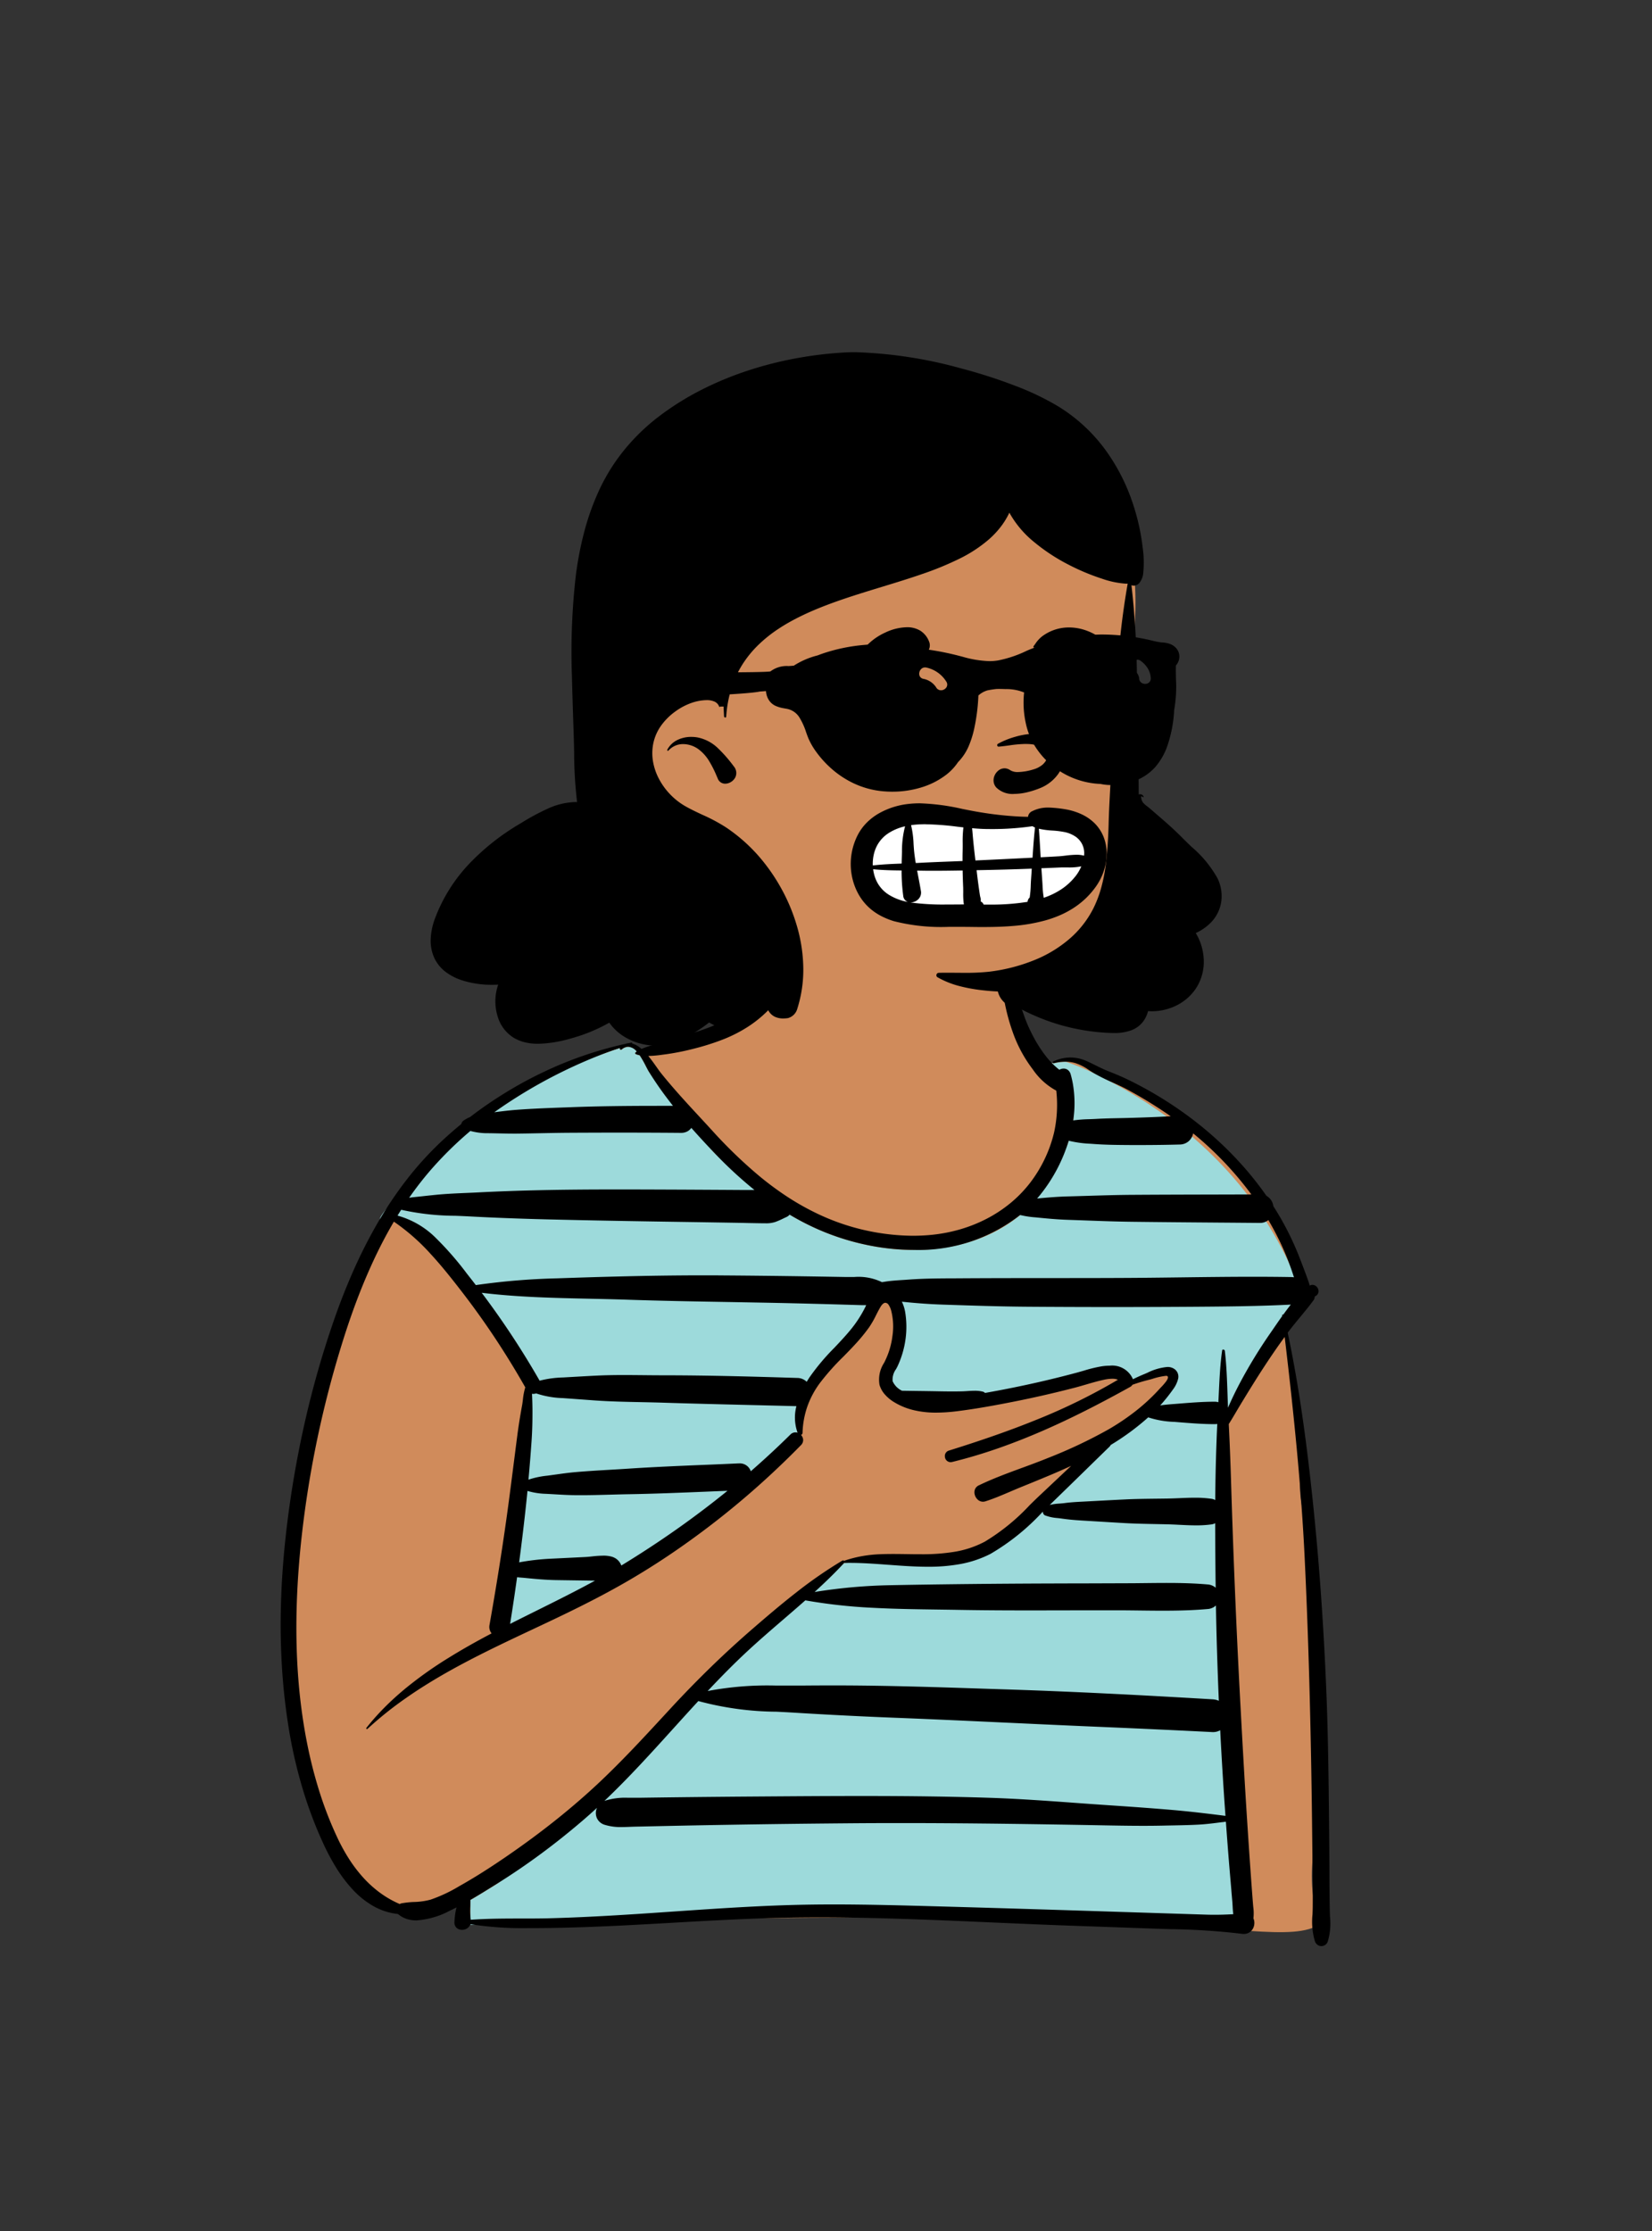 <svg id="peep-62" xmlns="http://www.w3.org/2000/svg" width="240" height="324" viewBox="0 0 240 324">
  <rect x="0" y="0" width="240" height="324" fill="#333333" stroke="none"/>
  <g id="BODY" transform="translate(31.056 135.053)">
    <path id="_Skin" data-name="✋ Skin" d="M147.947,95.18c-1.413-4.342.27-9.357-.83-14.038-.377-1.851-1.093-8.73-1.812-12.753-.4-2.25,2-2.949,2.374-3.847,2.6-8.067-16.387-27.046-17.546-27.745-1.737-1-3.274-1.869-4.971-2.895-4.951-1.74-10.889-6.58-15.377-3.471-7.777-11.582-4.7-25.851-8.921-27.547S84.182-2.239,77.057,2.138c-4.271,3.161-3.956,8.6-5.9,13.09-1.144,2.112-1.706,5.173-3.037,6.55-4.524,4.681-10.165,5.488-16.472,6.283-.48.061-.986-1.246-1.452-1.085-10.639,3.678-23.018,4.752-35.066,25.349C13.424,55.27,8.833,60,10.368,63.4.255,86.926-9.7,139.877,18.053,153.082c.887.568,6.9-2.476,7.885-2.448,1.634.047-1.5,4.017,0,3.31,10.992.834,71.475-1.318,94.659.834,15.943-.119,26.041,2.677,29.722-.119-1.472-3.558-1.4-7.369-.938-11.13,3.388-2.522-.8-20.3-.446-25.5C152.107,114.223,149.582,99.958,147.947,95.18Z" transform="translate(10.441 -10.356)" fill="#d08b5b"/>
    <path id="_Top" data-name="👕 Top" d="M37.334.7l-.1.066L37.182.8a.155.155,0,0,0,.037.279,3.476,3.476,0,0,0,.533.157c.559.812,1,1.815,1.3,2.324.877,1.461,8.405,10.649,9.53,11.829a128.245,128.245,0,0,0,10.953,8.987,37.026,37.026,0,0,0,4.507,2.3C73.267,30.6,85.1,30.952,93.024,24.439c.591.162,6.194-7.91,7.061-10.8.422.117.946-2.981.653-2.934.255-1.752-2.814-8.044-3.106-8.345l.132-.039a.132.132,0,0,0,.153.079,6.5,6.5,0,0,1,1.771-.221,32.894,32.894,0,0,1,3.795,1.536l.231.111c25.749,12.383,29.718,32.507,30.609,32.461-.375.475-10.549,14.866-11.1,16.138-.114-2.75,1.766,70.563,1.9,72.094.054.631.058,2.122.147,2.722-.646.035-23.29-1.511-65.4-1.258-13.446.081-46.678,1.544-46.678,1.544l-.011-.091c-.1-.9-.012-2.639-.026-3.533,1.276-.737,2.529-1.521,3.767-2.291,2.819-1.754,20.212-17.692,32.995-31.951C57.5,81.2,66.953,75.515,67.465,74.961a.246.246,0,0,0,.022-.035.135.135,0,0,0,.1.032c5.888-.842,14.673.97,21.141-2.38,2.887-1.5,12.685-11.675,15.573-14.488a.939.939,0,0,0,.193-.265,102.718,102.718,0,0,0,9.96-7.858l.158-.221c.587-.831,1.469-1.706.446-2.5-1.077-.841-3.142.169-4.278.653l-.158.066c-.553.227-1.1.474-1.629.737-.674-1.889-2.318-1.929-4.09-1.668a33.582,33.582,0,0,0-3.72.947q-2.344.626-4.707,1.18c-2.836.664-6.115,1.879-8.984,2.382a.608.608,0,0,0-.322-.193,11.962,11.962,0,0,0-3.074-.039q-1.3.024-2.59.005l-.518-.009c-1.851-.038-4.334-.9-6.184-.931l-.111-.068-.109-.069A2.486,2.486,0,0,1,73.449,49c-.018-.065,1.874-4.421,1.9-7.946a22.492,22.492,0,0,0-.818-4.766c-.391-2.373-1.268-.845-2.535,1.479a51.259,51.259,0,0,1-4.225,6.129c-1.634,2.179-3.236,2.838-4.069,4.1q-.212.321-.415.662c-.326-.325-3.072,6.148-2.592,7.395-.334-.111-13.839,17.221-43.2,29.69.187-1.166,5.282-31.914,4.014-36.986S3.474,24.935,1.73,24.519c.175-.284-6.634,4.369,5.62-7.678S27.769,2.754,33.869.515q.512-.159,1.019-.322a.164.164,0,0,0,.257.2A1.429,1.429,0,0,1,37.334.7Z" transform="translate(24.129 16.975)" fill="#9ddadb"/>
    <path id="_Ink" data-name="🖍 Ink" d="M151.2,147.487h0a.963.963,0,0,1-.551-.173,1.08,1.08,0,0,1-.391-.516,10.093,10.093,0,0,1-.353-3.92c.014-.362.028-.735.031-1.094.014-1.715,0-3.457-.022-5.142v-.03q-.012-1.156-.024-2.311c-.026-2.5-.053-5.081-.088-7.621-.183-13.242-.521-24.869-1.034-35.546-.24-4.994-.623-10.256-1.171-16.085-.437-4.646-.988-9.741-1.733-16.034-.967,1.322-1.928,2.715-2.938,4.257-1.133,1.731-2.2,3.46-3.181,5.071-.328.537-.652,1.083-.965,1.611l-.005.009c-.184.31-.374.631-.563.945-.156.259-.319.519-.472.763.131,2.6.239,5.3.321,8.013.339,11.171.8,22.229,1.377,32.866.331,6.137.621,11.294.958,16.517.167,2.585.347,5.25.552,8.146.1,1.37.2,2.775.313,4.175.012.153.027.309.04.446a6.3,6.3,0,0,1,.019,1.623,1.6,1.6,0,0,1,.134.793,1.71,1.71,0,0,1-.259.788,1.473,1.473,0,0,1-1.288.68,2.108,2.108,0,0,1-.283-.02,98.758,98.758,0,0,0-10.34-.676c-.749-.023-1.523-.046-2.3-.073l-8.1-.286-4.3-.152c-3.715-.131-7.5-.3-11.152-.458-8.227-.362-16.733-.736-25.1-.736-2.827,0-5.454.041-8.031.125-4.456.146-8.981.4-13.358.652h0c-2.777.158-5.648.321-8.476.455-4.257.2-7.757.3-11.014.321-.409,0-.9,0-1.4,0a49.376,49.376,0,0,1-8.5-.566,1.134,1.134,0,0,1-.477.614,1.357,1.357,0,0,1-.722.206,1.152,1.152,0,0,1-.841-.334,1.059,1.059,0,0,1-.267-.809,10.776,10.776,0,0,1,.3-2.114c-.4.2-.725.366-1.035.512a11.968,11.968,0,0,1-4.784,1.371,4.577,4.577,0,0,1-1.378-.2,3.7,3.7,0,0,1-1.244-.674.5.5,0,0,1-.038-.037l-.014-.014a9.254,9.254,0,0,1-3.652-1.188,12.722,12.722,0,0,1-2.983-2.417,20.551,20.551,0,0,1-2.373-3.159,32.328,32.328,0,0,1-1.823-3.412,60.185,60.185,0,0,1-2.945-7.734,69.826,69.826,0,0,1-1.931-8.05C.918,114.4.58,111.835.354,109.239.138,106.75.02,104.164,0,101.551c-.017-2.494.058-5.084.222-7.7.156-2.483.4-5.061.717-7.665a149.508,149.508,0,0,1,2.6-14.91A138.709,138.709,0,0,1,7.692,56.724c.874-2.524,1.816-4.932,2.8-7.157A72.2,72.2,0,0,1,13.949,42.7a57.289,57.289,0,0,1,4.246-6.376,47.783,47.783,0,0,1,5.157-5.7c.929-.869,1.906-1.723,2.9-2.537a.731.731,0,0,1,.294-.472,5.028,5.028,0,0,1,.967-.528A58.8,58.8,0,0,1,38.264,20.51a55.123,55.123,0,0,1,11.883-4.068,1.506,1.506,0,0,1,.409-.086l.174-.037h0l.231-.048.021,0a.083.083,0,0,1,.074.043.09.09,0,0,1,0,.089,3.334,3.334,0,0,1,1.364.789,13.376,13.376,0,0,1,1.975-.652c.242-.066.47-.129.692-.195l.357-.106h0c1.171-.348,2.381-.708,3.56-1.092l.507-.165a30.8,30.8,0,0,0,6.376-2.613c2.286-1.37,3.452-2.283,4.267-4.734.22-.663.423-1.231.619-1.781A23.648,23.648,0,0,0,72.083,1.11,1.235,1.235,0,0,1,72.6.268,1.63,1.63,0,0,1,73.524,0a1.976,1.976,0,0,1,.73.14,1.575,1.575,0,0,1,.592.4,1.218,1.218,0,0,1,.3.979,23.584,23.584,0,0,1-.75,3.83,15.468,15.468,0,0,1-1.382,3.33,13.851,13.851,0,0,1-2.176,2.891,17.484,17.484,0,0,1-3.13,2.514,20.564,20.564,0,0,1-3.741,1.845,35.959,35.959,0,0,1-3.991,1.24,35.6,35.6,0,0,1-4.269.832l-.244.032a17.3,17.3,0,0,1-2.053.183c.472.568.9,1.181,1.251,1.675.228.324.426.6.586.8,1.791,2.237,3.776,4.384,5.7,6.461.549.593,1.115,1.206,1.673,1.816a68.873,68.873,0,0,0,6.9,6.671,45.47,45.47,0,0,0,3.841,2.861,37.181,37.181,0,0,0,4.165,2.4,32.76,32.76,0,0,0,14.29,3.424c.883,0,1.769-.041,2.634-.122a22.931,22.931,0,0,0,4.129-.771,21.474,21.474,0,0,0,3.886-1.523,19.689,19.689,0,0,0,3.487-2.27,18.333,18.333,0,0,0,2.931-3.01A19.45,19.45,0,0,0,111,33.168a19.208,19.208,0,0,0,1.359-3.831,18.642,18.642,0,0,0,.321-6.089,9.7,9.7,0,0,1-3.419-3.1,19.547,19.547,0,0,1-2.9-5.378,29.451,29.451,0,0,1-1.481-6.24c-.142-1.06-.2-2.108-.24-3.083-.007-.159-.015-.318-.025-.487v-.01a8.644,8.644,0,0,1,.086-2.389.187.187,0,0,1,.338-.044,7.8,7.8,0,0,1,.64,1.869l0,.007c.045.178.091.361.139.537.11.4.224.808.335,1.2v0c.143.509.291,1.035.431,1.553a47.88,47.88,0,0,0,1.707,5.452,23.449,23.449,0,0,0,1.22,2.579,19.192,19.192,0,0,0,1.553,2.392,11.749,11.749,0,0,0,1.89,1.977c.046.037.093.072.14.106h0l.032.024a1.252,1.252,0,0,1,.619-.169,1.006,1.006,0,0,1,.617.2,1.209,1.209,0,0,1,.416.652c.114.4.211.817.295,1.266v0a16.529,16.529,0,0,1,.066,5.413,19,19,0,0,1,2.343-.18c.324-.012.659-.023.985-.042,1.089-.063,2.2-.086,3.269-.108.44-.009.9-.018,1.349-.03,2.147-.057,4.239-.139,6.219-.244a64.829,64.829,0,0,0-6.229-3.841c-.721-.392-1.483-.736-2.221-1.07a27.173,27.173,0,0,1-2.739-1.365c-.232-.138-.459-.286-.679-.429a7.263,7.263,0,0,0-1.992-1.019,5.406,5.406,0,0,0-1.471-.2,6.582,6.582,0,0,0-1.655.222.128.128,0,0,1-.032,0,.142.142,0,0,1-.131-.114.109.109,0,0,1,.063-.129,5.9,5.9,0,0,1,2.516-.591,5.829,5.829,0,0,1,2.333.509c.454.2.9.422,1.339.638h0c.525.261,1.069.532,1.626.759l.5.2.021.009c.769.311,1.563.633,2.326,1a55.521,55.521,0,0,1,9.19,5.561,51.677,51.677,0,0,1,7.9,7.278,47.636,47.636,0,0,1,3.242,4.136,1.987,1.987,0,0,1,1,1.493c.55.86,1.056,1.709,1.5,2.525a43.439,43.439,0,0,1,2.089,4.395c.169.413,1.79,4.572,1.677,4.637a.861.861,0,0,1,.433-.123.917.917,0,0,1,.84.7.786.786,0,0,1-.394.925c-.038.022-.078.043-.13.068a.854.854,0,0,1-.147.511c-.619.848-1.3,1.672-1.959,2.469-.592.717-1.205,1.458-1.771,2.215l-.021.029,0,0-.027.036c1.089,5.12,2,10.707,2.8,17.079.714,5.735,1.317,11.689,1.791,17.7.453,5.738.8,11.712,1.041,17.756.24,6.1.307,12.149.372,18h0c.031,2.852.053,5.846.063,8.9.005,1.549.022,3.08.051,4.551.006.284.018.573.029.853v0a9.147,9.147,0,0,1-.313,3.536A.986.986,0,0,1,151.2,147.487ZM45.959,127.4c-.673.618-1.27,1.151-1.826,1.63-2.028,1.751-4.121,3.426-6.219,4.979-2.15,1.592-4.366,3.1-6.586,4.48l-.259.161h0c-1.14.71-2.319,1.443-3.506,2.129,0,.314,0,.633-.01.941a12.306,12.306,0,0,0,.059,1.939c2.429-.174,4.913-.177,7.315-.181,1.445,0,2.939,0,4.4-.044,4.452-.12,8.892-.386,12.263-.6,1.785-.116,3.6-.241,5.353-.361h0c5.467-.376,11.121-.765,16.693-.939,2.131-.066,4.341-.1,6.754-.1,4.905,0,9.892.138,14.714.271h0l.557.015c6.416.177,13.43.388,22.074.663l3.478.111,1.916.061,5.748.183,1.951.062.373.012,3.353.107c.353.011.721.017,1.093.017.83,0,1.7-.027,2.75-.084-.056-.38-.079-.787-.1-1.18-.013-.228-.026-.464-.046-.7q-.058-.672-.116-1.344l-.012-.137,0-.044c-.087-1.006-.176-2.045-.263-3.068-.172-2.036-.338-4.183-.539-6.96l-.508.065-.03,0h0c-1.137.147-2.312.3-3.465.361-1.248.067-2.521.091-3.751.114h0c-.386.007-.824.015-1.246.025-.944.021-1.928.032-3.007.032-2.033,0-4.1-.038-6.1-.075h0l-.871-.016c-8.428-.152-18.383-.307-28.317-.307-2.454,0-4.869.009-7.178.028-5.857.048-11.794.121-17.647.219-3,.05-6.04.108-9.033.172-1.509.032-3.063.067-4.621.1-.262.006-.526.016-.781.026-.406.016-.825.032-1.234.032a7.78,7.78,0,0,1-2.458-.326,1.808,1.808,0,0,1-1.138-.983A1.829,1.829,0,0,1,45.959,127.4ZM16.448,42.276c-.822,1.392-1.621,2.88-2.375,4.421-.71,1.451-1.4,3-2.058,4.589-1.185,2.882-2.273,5.966-3.326,9.427A150.686,150.686,0,0,0,2.948,88.961c-.259,2.5-.444,4.967-.551,7.331-.114,2.512-.142,4.99-.085,7.365.06,2.506.218,4.977.468,7.344.263,2.483.636,4.929,1.109,7.267a65.559,65.559,0,0,0,1.785,6.918,53.55,53.55,0,0,0,2.609,6.648,26.906,26.906,0,0,0,1.629,2.958,20.636,20.636,0,0,0,2.013,2.663,16.5,16.5,0,0,0,2.446,2.238,14.545,14.545,0,0,0,2.928,1.683.771.771,0,0,1,.241-.1,12.731,12.731,0,0,1,1.859-.2,10.046,10.046,0,0,0,2.38-.338,21.64,21.64,0,0,0,4.135-1.939c2.218-1.243,4.514-2.693,7.226-4.565,2.2-1.52,4.323-3.081,6.3-4.64,2.091-1.647,4.1-3.35,5.966-5.062,3.7-3.392,7.155-7.138,10.5-10.76l.063-.068.609-.66c1.912-2.073,3.874-4.089,5.83-5.992,2.012-1.958,4.084-3.86,6.158-5.654,1.863-1.611,4.039-3.478,6.3-5.242A63.861,63.861,0,0,1,81.6,91.5a.212.212,0,0,1,.109-.032.207.207,0,0,1,.159.08.171.171,0,0,1,.074-.051,17.946,17.946,0,0,1,2.539-.649,19.16,19.16,0,0,1,2.61-.275c.573-.023,1.193-.034,1.9-.034s1.406.011,2.092.021h0c.384.006.781.012,1.175.016.235,0,.465,0,.684,0a29.116,29.116,0,0,0,4.806-.331,14.41,14.41,0,0,0,4.556-1.5,30.279,30.279,0,0,0,6.513-5.3l0,0c.521-.511,1.06-1.039,1.6-1.542l3.894-3.666.535-.5c-.944.438-1.92.868-2.983,1.317-1.431.6-2.892,1.2-4.305,1.77l-.024.01c-.515.209-1.04.434-1.547.651l0,0c-1.173.5-2.384,1.02-3.6,1.406a1.188,1.188,0,0,1-.358.057,1.128,1.128,0,0,1-.782-.324,1.488,1.488,0,0,1-.422-.744,1.232,1.232,0,0,1,.045-.736,1.068,1.068,0,0,1,.543-.564c2.025-.979,4.195-1.777,6.292-2.549l.006,0c1.26-.464,2.564-.943,3.818-1.456a70.292,70.292,0,0,0,8.738-4.129,34.241,34.241,0,0,0,3.943-2.659,27.944,27.944,0,0,0,3.482-3.236c.041-.046.1-.107.168-.179h0a9.131,9.131,0,0,0,.767-.88c.274-.378.347-.637.218-.768a.343.343,0,0,0-.234-.057,9.958,9.958,0,0,0-1.978.442c-.167.049-.3.087-.373.105-.827.2-1.671.453-2.51.748a.861.861,0,0,1-.309.3c-4.746,2.636-8.745,4.644-12.584,6.321-2.236.977-4.442,1.846-6.555,2.583-2.283.8-4.552,1.472-6.746,2.009a.991.991,0,0,1-.234.029.839.839,0,0,1-.818-.745.824.824,0,0,1,.6-.944c4.975-1.555,8.971-2.96,12.575-4.42a86.642,86.642,0,0,0,11.957-5.86,2.075,2.075,0,0,0-.832-.144,5.893,5.893,0,0,0-1.213.149c-.869.185-1.743.441-2.588.688-.539.158-1.1.321-1.647.464-3,.778-6.047,1.473-9.068,2.067-2.37.466-5.166.988-7.93,1.333a24.882,24.882,0,0,1-3.116.218,13.8,13.8,0,0,1-3.295-.364,9.787,9.787,0,0,1-2.962-1.244,5.7,5.7,0,0,1-1.232-1.059,3.659,3.659,0,0,1-.753-1.367,4.438,4.438,0,0,1,.673-3.207l.01-.02.093-.19a11.482,11.482,0,0,0,1.1-3.663,9.354,9.354,0,0,0-.19-3.741,2.747,2.747,0,0,0-.356-.786.613.613,0,0,0-.476-.311c-.237,0-.481.21-.725.623-.227.385-.431.784-.627,1.171h0a13.946,13.946,0,0,1-1.012,1.768A25.819,25.819,0,0,1,83.362,60.2c-.53.575-1.088,1.143-1.627,1.693l0,0a34.92,34.92,0,0,0-3.418,3.845,13.038,13.038,0,0,0-1.808,3.4,12.749,12.749,0,0,0-.69,3.79.323.323,0,0,1-.226.32,1.133,1.133,0,0,1,.313.7,1.023,1.023,0,0,1-.315.781c-2.034,2.075-4.149,4.091-6.288,5.992-2.17,1.928-4.422,3.791-6.694,5.535-2.051,1.575-4.129,3.071-6.174,4.446-2.139,1.438-4.312,2.791-6.458,4.02C45.7,97.178,41.223,99.321,37,101.3l-.211.1c-4.208,1.978-8.559,4.024-12.663,6.35-2.212,1.254-4.169,2.482-5.985,3.756a52.3,52.3,0,0,0-5.526,4.432.111.111,0,0,1-.075.032.107.107,0,0,1-.094-.063.115.115,0,0,1,.016-.124,35.254,35.254,0,0,1,2.622-2.949c.892-.9,1.868-1.789,2.9-2.649a56.906,56.906,0,0,1,6.419-4.569c1.832-1.137,3.874-2.3,6.243-3.546a1.473,1.473,0,0,1-.306-1.22C31.5,94.3,32.428,88.32,33.189,82.572c.248-1.876.491-3.781.726-5.624l.006-.044c.151-1.184.307-2.408.463-3.611.172-1.331.4-2.749.689-4.334.045-.243.08-.518.116-.809a9.427,9.427,0,0,1,.35-1.811c-1.39-2.446-2.865-4.849-4.385-7.142-1.555-2.345-3.2-4.637-4.882-6.812-1.386-1.79-2.877-3.686-4.516-5.456a30.206,30.206,0,0,0-5.308-4.653ZM84.38,125.685c7.178,0,13.081.083,18.576.261,4.17.135,8.408.442,12.506.74h0c1.623.118,3.3.24,4.956.35,3.573.237,6.331.441,8.942.662,2.712.229,5.39.556,7.9.871-.015-.211-.031-.433-.045-.612v-.013c-.018-.248-.037-.5-.055-.757-.25-3.59-.473-7.309-.664-11.054a2.058,2.058,0,0,1-1.012.271l-.1,0c-5.647-.284-11.3-.546-16.792-.776-4.261-.179-8.592-.382-12.781-.577h-.039c-5.433-.254-11.052-.517-16.579-.731-4.742-.185-9.689-.435-14.706-.744-.809-.05-1.637-.091-2.438-.131a44.643,44.643,0,0,1-11.37-1.548c-1.205,1.305-2.416,2.643-3.587,3.938-3.212,3.55-6.532,7.219-10.067,10.57l.021-.009.022-.01a9.734,9.734,0,0,1,3.354-.445c.227,0,.456,0,.677,0h.035c.216,0,.439,0,.658,0l.379,0c1.615-.023,3.311-.046,5.041-.067,3.384-.041,6.777-.074,10.083-.1l2.911-.021C74.854,125.72,79.655,125.685,84.38,125.685Zm-4.012-16.059h.005c7.5,0,15.133.254,22.511.5l3.115.1c10.433.34,20.711.908,29.389,1.419a2.724,2.724,0,0,1,.908.211c-.2-4.728-.347-9.384-.423-13.84a1.928,1.928,0,0,1-1.193.516c-1.876.167-3.881.242-6.5.242-1.151,0-2.321-.014-3.453-.028-1.024-.012-2.083-.025-3.128-.027l-2.015,0c-1.789,0-3.662,0-5.313.008h-.04c-1.746,0-3.552.008-5.329.008-4.145,0-7.322-.024-10.3-.077-1.018-.018-2.048-.032-3.045-.046h0c-3.183-.044-6.473-.089-9.7-.267a77.587,77.587,0,0,1-9.634-1.073c-1.061.939-2.151,1.878-3.206,2.786-1.809,1.557-3.679,3.168-5.443,4.817-1.713,1.6-3.473,3.37-5.54,5.567a46.524,46.524,0,0,1,9.913-.795c.518,0,1.041,0,1.547,0h.067c.469,0,1,0,1.509,0,.573,0,1.071,0,1.523-.008C77.814,109.633,79.085,109.625,80.368,109.625ZM34.348,93.91c-.314,2.261-.656,4.542-1.015,6.782,1.292-.655,2.612-1.311,3.888-1.945,2.786-1.384,5.667-2.816,8.443-4.333l-.39-.006h-.028l-.563-.008-3.793-.056-.451-.007-.367-.005c-1.56-.023-3.071-.164-4.611-.319-.111-.011-.235-.021-.366-.031h-.006C34.862,93.964,34.6,93.944,34.348,93.91ZM81.889,91.8l-.006.011h0a.112.112,0,0,1-.015.023c-1.224,1.324-2.63,2.706-4.3,4.224a78.007,78.007,0,0,1,11.114-.988c7.262-.138,14.784-.219,23-.247l4.58-.015,1.133,0,5.68-.019c.854,0,1.713-.013,2.544-.022h.006c1-.011,2.031-.023,3.046-.023,2.427,0,4.279.068,6.008.22a1.942,1.942,0,0,1,1.158.48c0-.185,0-.374-.008-.557v-.03c0-.212-.007-.476-.01-.727v0c-.023-2.485-.05-5.3-.053-8.062a1.5,1.5,0,0,1-.511.17,15.875,15.875,0,0,1-2.268.144c-.806,0-1.629-.041-2.424-.08h0c-.554-.028-1.127-.056-1.684-.07-.591-.015-1.192-.026-1.773-.038-1.481-.028-3.011-.058-4.512-.143-1.39-.079-2.8-.165-4.169-.249h-.008l-2.108-.128c-1.081-.065-1.977-.152-2.818-.275-.2-.029-.408-.053-.609-.076h0a6.466,6.466,0,0,1-1.865-.4.584.584,0,0,1-.28-.488c0-.011,0-.022,0-.033v-.017l-.118.116a32.715,32.715,0,0,1-7.482,6.014,15.825,15.825,0,0,1-4.446,1.494A25.5,25.5,0,0,1,94,92.392c-1.9,0-3.819-.143-5.678-.282l-.038,0c-1.839-.137-3.741-.279-5.553-.279-.253,0-.5,0-.74.008h0A.161.161,0,0,1,81.889,91.8Zm-35.025-1.02h0a4.664,4.664,0,0,1,1.062.106,2.272,2.272,0,0,1,.89.4,2.1,2.1,0,0,1,.674.926l.092-.055.011-.007.125-.075c2.665-1.63,5.284-3.348,7.783-5.108,2.548-1.794,5.042-3.68,7.414-5.606-1.024.04-2.089.084-3.029.123h0c-3.719.153-7.566.312-11.348.375-.889.015-1.794.04-2.67.064h0c-1.395.038-2.837.078-4.256.078-.37,0-.731,0-1.073-.008-.886-.014-1.788-.067-2.66-.118h0c-.439-.026-.892-.052-1.338-.074a10.305,10.305,0,0,1-2.685-.421c-.051.52-.115,1.168-.183,1.8-.3,2.834-.649,5.719-1.027,8.575a34.069,34.069,0,0,1,4.8-.54l4.273-.209.3-.015.245-.012c.3-.015.631-.05.982-.088A15.318,15.318,0,0,1,46.863,90.784ZM126.034,70.7a35.85,35.85,0,0,1-5.447,4.007.94.94,0,0,1-.193.265c-.948.923-1.911,1.864-2.843,2.773l-.1.1c-1.872,1.828-3.808,3.717-5.721,5.571a8.107,8.107,0,0,1,1.43-.2c.26-.02.506-.039.733-.07.875-.119,1.766-.166,2.627-.21l.206-.011,2.068-.109c1.313-.07,2.672-.143,4.009-.206,1.419-.067,2.866-.082,4.266-.1h0c.593-.006,1.205-.012,1.809-.022.557-.009,1.134-.034,1.692-.057.734-.031,1.492-.063,2.236-.063a16.03,16.03,0,0,1,2.449.161,1.493,1.493,0,0,1,.522.182c.014-1.973.042-3.717.084-5.332.052-1.968.121-3.9.207-5.729a1.8,1.8,0,0,1-.348.034c-1.781,0-3.575-.146-5.309-.286h0l-.131-.011-.471-.037a13.345,13.345,0,0,1-3.775-.654ZM36.513,67.275h0c.041.86.063,1.612.067,2.3.009,1.681-.033,3.167-.128,4.543C36.322,76,36.17,77.893,36,79.746a12.542,12.542,0,0,1,2.742-.581c.4-.052.811-.11,1.206-.165h.009c.912-.128,1.854-.26,2.784-.342,1.725-.151,3.484-.254,5.184-.354h.007c.852-.05,1.734-.1,2.6-.159,3.789-.25,7.649-.409,11.382-.564h.015c1.509-.062,3.07-.127,4.6-.2l.108,0A1.674,1.674,0,0,1,68.3,78.525c1.985-1.729,3.92-3.522,5.75-5.331a1.028,1.028,0,0,1,.727-.318,1.017,1.017,0,0,1,.321.053,6.491,6.491,0,0,1-.17-3.857c-2.361-.063-4.753-.12-7.066-.176-4.041-.1-8.219-.2-12.331-.331-1.085-.035-2.187-.058-3.252-.079h0c-2.172-.044-4.419-.09-6.615-.246-.767-.055-1.554-.113-2.249-.164-.776-.057-1.578-.116-2.371-.173a13.431,13.431,0,0,1-3.912-.679,2.814,2.814,0,0,1-.381.065.574.574,0,0,1-.07,0,.824.824,0,0,1-.165-.018Zm100.424-6.424h0a.237.237,0,0,1,.232.194c.247,2.092.32,4.252.39,6.341.021.627.043,1.275.069,1.915.521-1.211,1.128-2.469,1.806-3.741a71.827,71.827,0,0,1,4.182-6.861l.345-.5.008-.011c.5-.725,1.011-1.475,1.536-2.209v-.008c0-.029-.007-.058-.01-.087a.094.094,0,0,1,.022-.076.127.127,0,0,1,.1-.039.145.145,0,0,1,.042.006c.377-.522.735-1,1.095-1.453-4.443.227-8.876.275-13.8.311-4.015.029-8.088.044-12.108.044-4.085,0-8.23-.015-12.32-.046-3.851-.028-7.763-.156-11.546-.28l-.668-.022c-1.976-.065-3.961-.206-6.067-.431a5.548,5.548,0,0,1,.479,1.483,13.2,13.2,0,0,1,.049,4.01,13.639,13.639,0,0,1-1.136,3.847c-.067.146-.152.3-.242.464h0a2.534,2.534,0,0,0-.486,1.752,2.813,2.813,0,0,0,1.356,1.377c.783.014,1.579.024,2.349.035h.024c1.04.014,2.115.029,3.178.05.552.011,1.108.017,1.653.017.484,0,.974,0,1.455-.013.28-.005.572-.024.855-.042.342-.022.7-.044,1.042-.044a4.784,4.784,0,0,1,1.178.125.609.609,0,0,1,.322.193c2.9-.508,5.778-1.1,8.561-1.748,1.573-.369,3.156-.765,4.707-1.18.356-.1.718-.2,1.068-.3a19.978,19.978,0,0,1,2.651-.644,7.77,7.77,0,0,1,1.126-.086,3.274,3.274,0,0,1,3.386,1.965c.555-.273,1.1-.521,1.629-.737.132-.054.282-.119.441-.188l0,0a8.151,8.151,0,0,1,2.913-.853,1.708,1.708,0,0,1,1.078.323,1.348,1.348,0,0,1,.486,1.451,4.205,4.205,0,0,1-.721,1.476,24.884,24.884,0,0,1-1.868,2.335c.678-.106,1.372-.159,2.044-.211h0l.02,0,.434-.034.139-.011c1.732-.141,3.524-.286,5.3-.286a1.754,1.754,0,0,1,.513.075c.028-.511.052-1.033.076-1.538v0c.093-1.964.189-3.994.471-5.955A.148.148,0,0,1,136.936,60.851Zm-86.993,3.7c.949,0,1.913.01,2.845.019.9.009,1.83.018,2.743.019,6.774,0,13.63.2,19.525.385a1.978,1.978,0,0,1,1.367.56c.134-.225.274-.448.415-.662A32.24,32.24,0,0,1,80.431,60.6l0,0c.764-.808,1.554-1.644,2.274-2.512a17.381,17.381,0,0,0,2.282-3.514l.037-.076,0-.01,0-.006.038-.078c-.1,0-.2,0-.31,0-.254,0-.509-.007-.769-.015-1.033-.031-2.136-.063-3.372-.1-2.2-.062-4.4-.118-6.534-.169C71.066,54.05,68,54,65.025,53.945h-.017c-4.831-.084-9.827-.171-14.742-.338-1.806-.061-3.65-.1-5.432-.14h-.008c-5.138-.112-10.451-.227-15.619-.861a121.265,121.265,0,0,1,8.415,12.767,14.924,14.924,0,0,1,3.42-.469L42,64.848h.012c1.264-.072,2.57-.147,3.856-.211C47.063,64.578,48.357,64.55,49.943,64.55Zm-32.434-24c-.178.278-.356.563-.531.848A12.6,12.6,0,0,1,22.62,44.72a45.585,45.585,0,0,1,4.433,5.1l.007.009.508.646c.186.236.373.479.553.713l.234.3a99.267,99.267,0,0,1,11.791-.98c5.8-.2,13.45-.435,21.194-.435.883,0,1.767,0,2.628.009,3.989.027,8.031.071,12.015.13,2.06.031,4.117.065,6.113.1.169,0,.351,0,.591,0h.631a7.831,7.831,0,0,1,4.033.748c.139-.02.265-.037.394-.058.872-.142,1.773-.2,2.644-.255.284-.018.579-.037.869-.059,2.052-.153,4.135-.167,6.15-.18h0l.584,0c4.669-.033,9.415-.036,14.005-.039h.03c3.406,0,6.928,0,10.392-.019,2.832-.012,5.713-.049,8.5-.084,3.4-.043,6.916-.088,10.374-.088,2,0,3.816.015,5.553.045a2.4,2.4,0,0,1,.365.036,38.7,38.7,0,0,0-1.976-5.04c-.519-1.09-1.106-2.191-1.743-3.273a1.928,1.928,0,0,1-1.245.414h-.024c-1.989-.018-4.012-.034-5.968-.049h-.029c-4.122-.033-8.383-.066-12.583-.118-2.11-.026-4.255-.1-6.329-.178h0c-.935-.034-1.9-.069-2.852-.1-1.6-.05-3.19-.2-4.681-.351l-.174-.017-.019,0a13.3,13.3,0,0,1-2.162-.338A23.885,23.885,0,0,1,92.019,46.38a33.717,33.717,0,0,1-6.961-.745,35.968,35.968,0,0,1-6.612-2.081,37.2,37.2,0,0,1-4.507-2.3,1.287,1.287,0,0,1-.456.348c-.169.076-.339.156-.5.235h0a11.168,11.168,0,0,1-1.1.476,4.187,4.187,0,0,1-1.446.2l-.313,0c-.667-.01-1.344-.022-2-.034h-.06L66.8,42.449c-2.006-.033-4.075-.067-6.152-.1-6.836-.1-14.585-.222-22.161-.408-3.9-.1-7.545-.237-11.132-.43-.654-.035-1.332-.062-1.988-.088h-.005a36.817,36.817,0,0,1-7.856-.875h0Zm96.978-10.033h0a23.347,23.347,0,0,1-4.123,7.836c-.133.166-.282.343-.469.559l.026,0,.065-.006c1.423-.135,2.951-.266,4.475-.3.939-.024,1.893-.053,2.817-.081h.011c2.084-.064,4.239-.129,6.357-.144,4.1-.027,8.263-.038,12.289-.047l5.082-.014a49.346,49.346,0,0,0-8.372-8.8l-.047-.038h0l-.032-.026a2.127,2.127,0,0,1-.629,1.115,2,2,0,0,1-1.314.5c-1.9.052-3.857.078-5.977.078-.566,0-1.153,0-1.743-.006-1.62-.011-3.208-.03-4.83-.153l-.439-.032a15.808,15.808,0,0,1-3.145-.436ZM27.558,29.106a53.326,53.326,0,0,0-5.384,5.239,47.76,47.76,0,0,0-3.507,4.464c.232-.037.447-.066.656-.088l1.038-.112h.016c.741-.081,1.507-.164,2.261-.238,1.456-.143,2.947-.206,4.389-.267.576-.024,1.171-.05,1.757-.08,5.708-.293,11.826-.423,19.836-.423.751,0,1.51,0,2.32,0,3.7.01,7.445.025,11.138.046,1.646.009,3.409.02,5.55.034h.313c.245,0,.5,0,.737,0h.16a60.614,60.614,0,0,1-5.852-5.416c-1.3-1.36-2.353-2.507-3.324-3.608a1.7,1.7,0,0,1-.606.526,1.929,1.929,0,0,1-.892.2h-.021c-2.83-.025-5.708-.037-8.8-.037-2.32,0-4.691.007-7.248.021-1.441.008-2.9.037-4.32.065h-.008c-1.153.023-2.345.046-3.517.058l-.445,0c-.7,0-1.4-.016-2.089-.031h0c-.506-.011-1.029-.023-1.543-.028a9.348,9.348,0,0,1-2.615-.328Zm21.785-12.1h0a71.9,71.9,0,0,0-18.306,9.378l.066-.008c1.031-.129,2.1-.263,3.148-.342,2.275-.171,4.6-.257,6.841-.341l.046,0,.958-.036c3.726-.141,7.718-.2,12.942-.2l1.956,0c-.2-.258-.418-.534-.627-.812a48.858,48.858,0,0,1-2.911-4.212c-.109-.182-.233-.423-.377-.7a14.929,14.929,0,0,0-.925-1.621,3.462,3.462,0,0,1-.534-.157.159.159,0,0,1-.107-.125.165.165,0,0,1,.07-.153c.029-.022.061-.042.092-.062h0l.058-.037a1.734,1.734,0,0,0-1.251-.7,1.481,1.481,0,0,0-.937.389.175.175,0,0,1-.112.043.17.17,0,0,1-.153-.1.157.157,0,0,1,.034-.174l.013-.014.014-.014Z" transform="translate(9.718 0.088)"/>
  </g>
  <g id="HEAD" transform="translate(78.592 38.043)">
    <path id="_Skin-2" data-name="✋ Skin" d="M72.7,9.843C66.36,1.1,54.694-1.414,44.577.713,24.8,4.327,5.9,19.455,2.406,40.029-3.047,52.475.435,72.08,16.292,73.545c2.258.128,4.494-.393,6.755-.112,13.8,2.21,30.113,11.672,42.332.514a2.291,2.291,0,0,0,2.106.386c5.2-2.015,5.445-7.843,5.888-12.634q.859-9.286,1.611-18.581c.179-10.686,4.4-24.04-2.287-33.274Z" transform="translate(9.909 25.573)" fill="#d08b5b"/>
    <path id="_Ink-2" data-name="🖍 Ink" d="M32.634,100.7a7.884,7.884,0,0,1-.828-.044,8.894,8.894,0,0,1-3.316-1.037,7.386,7.386,0,0,1-2.541-2.248,24.166,24.166,0,0,1-5.387,2.24l-.2.055a18.544,18.544,0,0,1-4.737.772,8.33,8.33,0,0,1-1.84-.192,5.83,5.83,0,0,1-1.687-.661,5.409,5.409,0,0,1-2.336-3.01,7.392,7.392,0,0,1-.2-3.857,7.043,7.043,0,0,1,.249-.869c-.305.016-.61.024-.905.024a14.217,14.217,0,0,1-4.216-.61,8.085,8.085,0,0,1-2.378-1.162,5.485,5.485,0,0,1-1.72-1.991A6.014,6.014,0,0,1,0,85.226a9.518,9.518,0,0,1,.6-2.917,23.454,23.454,0,0,1,5-8.014,33.7,33.7,0,0,1,7.232-5.733l.442-.265A32.775,32.775,0,0,1,16.991,66.3a10.125,10.125,0,0,1,4.02-.967c.088,0,.176,0,.263.005a.991.991,0,0,1-.019-.106,63.233,63.233,0,0,1-.418-7.167v-.005c-.015-.739-.03-1.5-.054-2.254s-.049-1.518-.073-2.255c-.068-2.1-.139-4.27-.189-6.408a97.5,97.5,0,0,1,.565-14.723,49.466,49.466,0,0,1,1.239-6.393,36.7,36.7,0,0,1,2.21-6.119,27.866,27.866,0,0,1,3.636-5.769,29.612,29.612,0,0,1,4.9-4.742A40.324,40.324,0,0,1,39.2,5.536a47.614,47.614,0,0,1,6.768-2.826A53.74,53.74,0,0,1,53.089.888,56.18,56.18,0,0,1,60.28.035c.438-.023.9-.035,1.387-.035a64.621,64.621,0,0,1,15.4,2.357A74.607,74.607,0,0,1,84.9,4.873,39.128,39.128,0,0,1,91.217,7.9,24.176,24.176,0,0,1,98.2,14.437a28.391,28.391,0,0,1,3.777,7.452,31.587,31.587,0,0,1,1.467,6.555,15.1,15.1,0,0,1,.049,3.847,2.755,2.755,0,0,1-.46,1.119,1.1,1.1,0,0,1-.879.494,1.136,1.136,0,0,1-.348-.058A123.847,123.847,0,0,1,102.6,48v0c.015.921.03,1.874.051,2.9l.09,4.445c.055,2.81.108,5.833.121,8.891a.6.6,0,0,1,.208-.039.525.525,0,0,1,.5.352.055.055,0,0,1,0,.054.077.077,0,0,1-.063.03.071.071,0,0,1-.047-.016.381.381,0,0,0-.2-.116.058.058,0,0,0-.056.037,1.545,1.545,0,0,0,.286.882,4.491,4.491,0,0,0,.644.567h0c.113.088.221.172.316.254l.8.691.8.689c.834.721,1.926,1.684,2.982,2.738l.261.263c.4.4.825.814,1.24,1.21l0,0a16.53,16.53,0,0,1,3.784,4.592,5.89,5.89,0,0,1,.533,3.388,5.482,5.482,0,0,1-1.541,3.054,7.325,7.325,0,0,1-2.159,1.49,8.076,8.076,0,0,1,1.16,3.9,7.077,7.077,0,0,1-1.014,3.949,7.209,7.209,0,0,1-2.818,2.6,8.024,8.024,0,0,1-3.707.909c-.184,0-.37-.007-.553-.02a4.189,4.189,0,0,1-.388,1,3.866,3.866,0,0,1-.863,1.085,3.944,3.944,0,0,1-1.1.666,6.877,6.877,0,0,1-2.606.427c-.234,0-.475-.007-.738-.02l-.08,0a30.276,30.276,0,0,1-13.115-3.682c-.054,0-.108.005-.162.005a2.734,2.734,0,0,1-1.787-.71,3.091,3.091,0,0,1-.981-1.625c-.7-.026-1.431-.083-2.237-.175a23.251,23.251,0,0,1-3.363-.612,12.968,12.968,0,0,1-3.164-1.275.327.327,0,0,1-.156-.375.352.352,0,0,1,.331-.272c.353-.008.736-.012,1.171-.012s.857,0,1.275.007h.021c.424,0,.862.007,1.293.007a32.2,32.2,0,0,0,3.473-.153,25.6,25.6,0,0,0,6.624-1.68A18.26,18.26,0,0,0,92.7,85.287a14.428,14.428,0,0,0,3.583-4.534,16.572,16.572,0,0,0,1.13-2.982,23.911,23.911,0,0,0,.637-3.145,63.154,63.154,0,0,0,.447-6.457v0c.027-.785.056-1.6.095-2.379.237-4.739.545-9.954.969-16.413l.174-2.621a114.62,114.62,0,0,1,1.523-13.146c-.076.007-.159.01-.247.01a12.992,12.992,0,0,1-3.46-.717,32.05,32.05,0,0,1-4.9-2.054A27.223,27.223,0,0,1,87.7,27.6a14.665,14.665,0,0,1-3.632-4.291,11.2,11.2,0,0,1-1.275,2.08,13.041,13.041,0,0,1-1.681,1.783,20.037,20.037,0,0,1-4.365,2.853,44.966,44.966,0,0,1-5.34,2.19c-1.894.658-3.921,1.277-5.881,1.875-5.286,1.613-10.751,3.282-14.967,6.063a20.079,20.079,0,0,0-2.911,2.313A15.686,15.686,0,0,0,45.319,45.3a14.885,14.885,0,0,0-1.614,3.458,17.747,17.747,0,0,0-.775,4.183.118.118,0,0,1-.127.114.179.179,0,0,1-.183-.157l-.027-.488c-.012-.229-.025-.473-.033-.714l-.007-.235-.521.006a.061.061,0,0,1-.061.061.057.057,0,0,1-.055-.042,1.275,1.275,0,0,0-.711-.754,2.755,2.755,0,0,0-1.131-.2,7.047,7.047,0,0,0-2.008.342A9.139,9.139,0,0,0,35.509,52.2a8.96,8.96,0,0,0-2.017,2.007A6.861,6.861,0,0,0,32.342,56.8a7.13,7.13,0,0,0-.03,2.717,8.5,8.5,0,0,0,.907,2.553,9.881,9.881,0,0,0,1.626,2.2,9.76,9.76,0,0,0,2.128,1.655c.813.465,1.672.867,2.5,1.256A24.837,24.837,0,0,1,42.9,69.009,24.359,24.359,0,0,1,47.4,72.9a27.008,27.008,0,0,1,3.481,4.891,26.618,26.618,0,0,1,2.35,5.634,22.746,22.746,0,0,1,.9,5.985,18.692,18.692,0,0,1-.872,5.944A1.927,1.927,0,0,1,51.9,96.709a4.834,4.834,0,0,1-.685.052,2.8,2.8,0,0,1-1.2-.241,2.111,2.111,0,0,1-.927-.862,2.384,2.384,0,0,1-.329-1.338A5.489,5.489,0,0,1,47.537,96.4a5.606,5.606,0,0,1-1.858,1.385,5.476,5.476,0,0,1-2.17.444,5.737,5.737,0,0,1-3.05-.882l-.194.143a21.9,21.9,0,0,1-3.6,2.237A9.394,9.394,0,0,1,32.634,100.7ZM42.793,62.666a1.141,1.141,0,0,1-1.088-.746l-.181-.42a15.918,15.918,0,0,0-1.057-2.094,6.081,6.081,0,0,0-1.536-1.726,3.831,3.831,0,0,0-2.236-.764,2.83,2.83,0,0,0-2.154.942.094.094,0,0,1-.071.034.115.115,0,0,1-.095-.058.106.106,0,0,1,0-.107,3.262,3.262,0,0,1,1.476-1.414,4.563,4.563,0,0,1,2.014-.443,5.311,5.311,0,0,1,.891.076,5.927,5.927,0,0,1,2.995,1.585,20.27,20.27,0,0,1,2.269,2.6,1.475,1.475,0,0,1,.241,1.6,1.684,1.684,0,0,1-.617.673A1.628,1.628,0,0,1,42.793,62.666Z" transform="translate(-16.022 13.104)"/>
  </g>
  <g id="FACE" transform="translate(112.183 77.354)">
    <path id="teeth" d="M3.1.709c2.307-1.39,10.932-.371,17.707,0,5.38.295,9.223-.289,10.453.539C34.04,3.119,32.691,12.165,27.9,13.4s-22.537,2.965-25.6,0S-1.038,3.2,3.1.709Z" transform="translate(13.63 41.096)" fill="#fff"/>
    <path id="_Ink-3" data-name="🖍 Ink" d="M20.051,43.538c-.412,0-.86,0-1.37-.009l-.584-.008c-.309,0-.644-.007-1.054-.007l-.954,0h-.022l-1,0A27.776,27.776,0,0,1,7.1,42.682a11.035,11.035,0,0,1-1.762-.708A8.528,8.528,0,0,1,3.78,40.953a7.647,7.647,0,0,1-1.3-1.391,8.387,8.387,0,0,1-.993-1.818,8.942,8.942,0,0,1-.517-1.866,9.246,9.246,0,0,1,.866-5.65A7.343,7.343,0,0,1,3.153,28.4a8.417,8.417,0,0,1,1.758-1.352,11.169,11.169,0,0,1,4.247-1.378,14.341,14.341,0,0,1,1.72-.1,31.966,31.966,0,0,1,6.179.815c.908.181,1.848.368,2.773.514a49.93,49.93,0,0,0,5.633.6c.4.018.8.027,1.142.034a1,1,0,0,1,.629-.828,4.895,4.895,0,0,1,2.179-.516c.077,0,.156,0,.236,0a17.858,17.858,0,0,1,2.5.27,9.119,9.119,0,0,1,2.2.687,6.694,6.694,0,0,1,1.9,1.293,5.848,5.848,0,0,1,1.374,2.12,6.6,6.6,0,0,1,.406,2.425,8.032,8.032,0,0,1-.437,2.467A8.585,8.585,0,0,1,36.438,37.7,11.949,11.949,0,0,1,34.9,39.457a12.1,12.1,0,0,1-1.766,1.367,13.7,13.7,0,0,1-1.953,1.027,16.839,16.839,0,0,1-2.1.734,24.847,24.847,0,0,1-4.471.779C23.29,43.482,21.841,43.538,20.051,43.538Zm7.1-8.476-.052,0c-2.562.1-5.242.173-7.967.221.077.658.16,1.362.253,2.046.068.5.143,1.024.232,1.606.011.072.031.157.053.247a1.633,1.633,0,0,1,.072.555l-.013.089a.806.806,0,0,1,.352.305,1.206,1.206,0,0,1,.077.147v0l.706,0a33,33,0,0,0,5.679-.4l0-.046a.882.882,0,0,1,.3-.574A14.178,14.178,0,0,0,27,37.45c.011-.266.022-.541.04-.8.025-.365.051-.735.077-1.094v-.005Q27.13,35.3,27.147,35.062Zm-17.631,4.9h0l.05.008c.07.012.143.024.215.034a35.136,35.136,0,0,0,4.847.266c.464,0,.935,0,1.39-.007h0c.414,0,.843-.006,1.262-.007a10.335,10.335,0,0,1-.095-1.719c0-.215,0-.417-.005-.6l0-.1c-.038-.83-.065-1.675-.08-2.513-1.327.023-2.753.043-4.18.043-.548,0-1.059,0-1.562-.009l-.869-.014c.059.315.12.635.179.944h0c.126.658.257,1.338.369,2.012a1.333,1.333,0,0,1-.3,1.116,1.586,1.586,0,0,1-1.181.548ZM4.1,35.141h0a5.822,5.822,0,0,0,.389,1.479,4.813,4.813,0,0,0,1.9,2.233A7.941,7.941,0,0,0,9.16,39.9a1.037,1.037,0,0,1-.686-.893,27.005,27.005,0,0,1-.238-3.685c-1.254-.012-2.712-.036-4.137-.179Zm27.878-.264c-.231,0-.478,0-.719.012-.787.036-1.588.068-2.363.1L28.547,35l.027.4v.008c.033.475.066.965.1,1.448.016.215.028.437.039.652a13.378,13.378,0,0,0,.177,1.782,11.023,11.023,0,0,0,2.559-1.24,8.841,8.841,0,0,0,2.112-1.969,6.189,6.189,0,0,0,.785-1.359,8.667,8.667,0,0,1-1.949.158h-.422ZM8.742,28.908h0a7.57,7.57,0,0,0-2.311.936,4.928,4.928,0,0,0-1.708,1.769,5.283,5.283,0,0,0-.536,1.435,6.07,6.07,0,0,0-.134,1.547c1.394-.162,2.835-.224,4.191-.273.005-.278.011-.525.018-.756l.021-.644q0-.125.008-.254a14.255,14.255,0,0,1,.45-3.76Zm2.97-.3h0c-.421,0-.832.014-1.222.04-.291.02-.586.052-.878.095a13.943,13.943,0,0,1,.364,2.743c.03.455.059.885.107,1.3.052.442.12.919.209,1.456l.347-.016c1.65-.089,3.328-.154,4.95-.215l1.5-.058c0-.447,0-.843.009-1.212l.008-.4c.007-.3.007-.609.006-.934a16.639,16.639,0,0,1,.105-2.341l-.721-.081-.174-.02a40.944,40.944,0,0,0-4.606-.351Zm6.764.579h0c.035.289.06.584.083.87v0c.012.145.024.294.038.44.076.823.166,1.678.275,2.612l.09.761c2.367-.107,4.885-.229,7.924-.383l.373-.02.1-1.463c.067-.924.145-1.917.26-2.922l-.083-.03a1.345,1.345,0,0,1-.277-.158,40.7,40.7,0,0,1-6.321.413h-.027c-.723,0-1.5-.039-2.439-.122Zm9.7.072c.082.981.139,1.982.194,2.949.022.392.045.8.07,1.2l1.741-.093.87-.049c.314-.018.647-.057,1-.1a13.874,13.874,0,0,1,1.582-.124,4.031,4.031,0,0,1,1.111.134,2.9,2.9,0,0,0-1.12-2.684,4.329,4.329,0,0,0-1.672-.737,12.818,12.818,0,0,0-1.808-.228,11.625,11.625,0,0,1-1.969-.267Zm-3.606-5.049a3.387,3.387,0,0,1-2.533-.892,1.518,1.518,0,0,1-.428-.866,1.722,1.722,0,0,1,.129-.9,1.885,1.885,0,0,1,.581-.756,1.433,1.433,0,0,1,.869-.308,1.456,1.456,0,0,1,.825.27,2.051,2.051,0,0,0,1.151.272,8.386,8.386,0,0,0,2.243-.388l.056-.016a3.586,3.586,0,0,0,1-.481,2.376,2.376,0,0,0,.769-.821,1.345,1.345,0,0,0,.089-1.086,1.717,1.717,0,0,0-1.182-1.024,5.753,5.753,0,0,0-1.624-.258c-.1,0-.2-.005-.3-.005a17.5,17.5,0,0,0-2.338.21c-.5.068-1.024.139-1.54.178h-.017a.194.194,0,0,1-.187-.154.22.22,0,0,1,.094-.253,11.6,11.6,0,0,1,2.487-1.013,11.183,11.183,0,0,1,3.014-.463,4.736,4.736,0,0,1,2.688.684,3.129,3.129,0,0,1,1.321,2.455,4.138,4.138,0,0,1-.865,2.869,5.941,5.941,0,0,1-2.405,1.853l-.07.029a13.058,13.058,0,0,1-1.787.588A8.572,8.572,0,0,1,24.568,24.207Zm12.055-6.936a.9.9,0,0,1-.093,0l-.148-.014a1.335,1.335,0,0,1-.22-.036,1.46,1.46,0,0,1-.732-.5,1.226,1.226,0,0,1-.284-.835l.011-.175a5.611,5.611,0,0,0-.23-2.2,2.167,2.167,0,0,0-.571-.859,2.2,2.2,0,0,0-1.046-.5,1.99,1.99,0,0,0-.4-.041,1.732,1.732,0,0,0-1.441.8,3.125,3.125,0,0,0-.516,1.706.328.328,0,0,1-.322.318.294.294,0,0,1-.155-.044,2.153,2.153,0,0,1-.99-1.375,3.054,3.054,0,0,1,.133-1.727,3.511,3.511,0,0,1,1.3-1.691,3.892,3.892,0,0,1,2.038-.67c.073,0,.146-.005.218-.005A4.528,4.528,0,0,1,36.8,11.263a5.95,5.95,0,0,1,1.093,2.365,5.7,5.7,0,0,1-.03,2.622,1.429,1.429,0,0,1-.462.7A1.228,1.228,0,0,1,36.623,17.271ZM4.538,16.643a.441.441,0,0,1-.192-.047,1.467,1.467,0,0,1-.662-.632,2.165,2.165,0,0,1-.239-.894,4.216,4.216,0,0,1,.337-1.845,5.8,5.8,0,0,1,1.225-1.813,4.8,4.8,0,0,1,1.845-1.165A5,5,0,0,1,8.437,9.99a5.516,5.516,0,0,1,2.886.841,5.926,5.926,0,0,1,2.092,2.192.972.972,0,0,1,.809.975,2.712,2.712,0,0,1-.731,1.765,1.428,1.428,0,0,1-1.069.464,1.705,1.705,0,0,1-.956-.3,1.535,1.535,0,0,1-.609-.814l-.014-.049a2.677,2.677,0,0,0-.952-1.406A2.609,2.609,0,0,0,8.315,13.1,2.4,2.4,0,0,0,6.451,14,5.929,5.929,0,0,0,5.8,15.077a4.6,4.6,0,0,1-1,1.46A.4.4,0,0,1,4.538,16.643ZM.186,11.978a.134.134,0,0,1-.13-.126A10.288,10.288,0,0,1,.1,9.342a12.641,12.641,0,0,1,.621-2.53A12.951,12.951,0,0,1,1.838,4.456,10.906,10.906,0,0,1,3.365,2.467,8.776,8.776,0,0,1,5.874.767,7.63,7.63,0,0,1,9,0a3.653,3.653,0,0,1,1.953.5,3.234,3.234,0,0,1,1.321,1.71,1.434,1.434,0,0,1-.144,1.166,1.455,1.455,0,0,1-.937.738,3.6,3.6,0,0,1-.709.067,8.291,8.291,0,0,1-1.31-.139h0A8.322,8.322,0,0,0,7.847,3.9c-.107,0-.213,0-.315.012A5.474,5.474,0,0,0,4.63,4.97,7.147,7.147,0,0,0,2.948,6.9,21.485,21.485,0,0,0,1.777,9.172,17.557,17.557,0,0,1,.3,11.917.133.133,0,0,1,.186,11.978Zm38.9-2.5a1.947,1.947,0,0,1-.543-.076c-1.336-.387-1.686-1.325-2.092-2.411-.078-.209-.159-.424-.248-.641a5.485,5.485,0,0,0-1.747-2.233,8.121,8.121,0,0,0-4.748-1.435,7.528,7.528,0,0,0-2.133.289.123.123,0,0,1-.035.005.168.168,0,0,1-.144-.094.119.119,0,0,1,.011-.129c.1-.131.192-.256.279-.377A4.449,4.449,0,0,1,28.6,1.364,6.444,6.444,0,0,1,32.55.031a7.375,7.375,0,0,1,2.2.338,8.211,8.211,0,0,1,1.983.928,8.443,8.443,0,0,1,1.677,1.412A9.293,9.293,0,0,1,39.6,4.315a5.087,5.087,0,0,1,.276.638,6.465,6.465,0,0,0,.287.672,2.182,2.182,0,0,1,1.089,1.547,1.747,1.747,0,0,1-.063.783,1.9,1.9,0,0,1-.449.74L40.7,8.74l-.13.129A2.119,2.119,0,0,1,39.089,9.479Z" transform="translate(10.563 13.738)"/>
  </g>
  <g id="ACCESORIES" transform="translate(88.521 88.978)">
    <path id="_Ink-4" data-name="🖍 Ink" d="M41.108,22.826c-.428,0-.86-.018-1.284-.055a12.675,12.675,0,0,1-4.289-1.143,13.739,13.739,0,0,1-3.263-2.146,14.8,14.8,0,0,1-2.224-2.45,10.035,10.035,0,0,1-1.17-2.058l-.051-.131c-.077-.2-.15-.406-.228-.623a9.813,9.813,0,0,0-.973-2.16,2.749,2.749,0,0,0-1.85-1.272l-.414-.074a4.881,4.881,0,0,1-1.251-.37,2.275,2.275,0,0,1-.976-.895,2.711,2.711,0,0,1-.374-1.232l-.909.067c-1.275.27-5.86.509-9.481.662-4.047.171-7.967.28-8.539.28a6.691,6.691,0,0,1-2.147.485A1.625,1.625,0,0,1,.678,9.435a1.684,1.684,0,0,1-.63-.871A1.51,1.51,0,0,1,.172,7.5,3.387,3.387,0,0,1,2.026,6.131,13.009,13.009,0,0,1,4.3,5.453c.054,0,5.447.045,10.426.045,5.271,0,8.191-.047,8.681-.14a3.911,3.911,0,0,1,2.633-.776c.255-.016.519-.033.767-.06a11.545,11.545,0,0,1,3.441-1.484c.241-.091.454-.17.653-.241a25.461,25.461,0,0,1,6.157-1.286c.772-.073,1.573-.111,2.379-.111a30.421,30.421,0,0,1,4.11.293c.958.13,1.841.291,2.7.491a39.969,39.969,0,0,1,4.784.969l.32.083a15.494,15.494,0,0,0,3.863.63,7.659,7.659,0,0,0,1.292-.106A17.218,17.218,0,0,0,60.6,2.382l.17-.077A29.105,29.105,0,0,1,71.368,0a31.673,31.673,0,0,1,7.591.909,10.266,10.266,0,0,0,1.235.241l.031,0a3.935,3.935,0,0,1,1.224.221,2.282,2.282,0,0,1,.882.587,1.843,1.843,0,0,1,.433.809,1.866,1.866,0,0,1-.007.9,2.02,2.02,0,0,1-.444.831c-.019.63-.007,1.28.007,1.969v0a19.33,19.33,0,0,1-.26,4.507,19.03,19.03,0,0,1-1,5.23,9.382,9.382,0,0,1-1.817,3.124,7.574,7.574,0,0,1-4.121,2.274,9.913,9.913,0,0,1-2.19.258A7.068,7.068,0,0,1,71.36,21.7a11.729,11.729,0,0,1-3.1-.54,11.9,11.9,0,0,1-4.581-2.692A11.343,11.343,0,0,1,62.25,16.83a10.358,10.358,0,0,1-1.75-3.974,13.874,13.874,0,0,1-.261-4.243l.023-.194a6.793,6.793,0,0,0-2.7-.492c-.319-.011-.607-.021-.9-.021-.164,0-.313,0-.454.009-.454.051-.873.116-1.279.2a3.353,3.353,0,0,0-1.309.739l-.028.535a27.538,27.538,0,0,1-.522,3.99,14.1,14.1,0,0,1-.842,2.789,7.556,7.556,0,0,1-1.568,2.367,7.789,7.789,0,0,1-1.732,1.844,11.369,11.369,0,0,1-3.693,1.855A14.373,14.373,0,0,1,41.108,22.826ZM45.872,4.779h0a.8.8,0,0,0-.589.255.988.988,0,0,0-.26.565.8.8,0,0,0,.111.519.755.755,0,0,0,.491.321,2.838,2.838,0,0,1,1.824,1.19l.045.07a.8.8,0,0,0,.692.4A.947.947,0,0,0,49,7.627a.746.746,0,0,0-.043-.784,4.534,4.534,0,0,0-2.88-2.04.946.946,0,0,0-.2-.023ZM76.752,3.667a.913.913,0,0,0-.759.426.8.8,0,0,0-.087.621.975.975,0,0,0,.355.514l.036.026A1.6,1.6,0,0,1,76.969,6.3l0,.052a.814.814,0,0,0,.289.614.922.922,0,0,0,.59.2.846.846,0,0,0,.612-.242.766.766,0,0,0,.2-.577A2.971,2.971,0,0,0,78.212,4.9a3.8,3.8,0,0,0-1.062-1.107A.685.685,0,0,0,76.752,3.667Z" transform="translate(0 3.17)"/>
  </g>
</svg>
